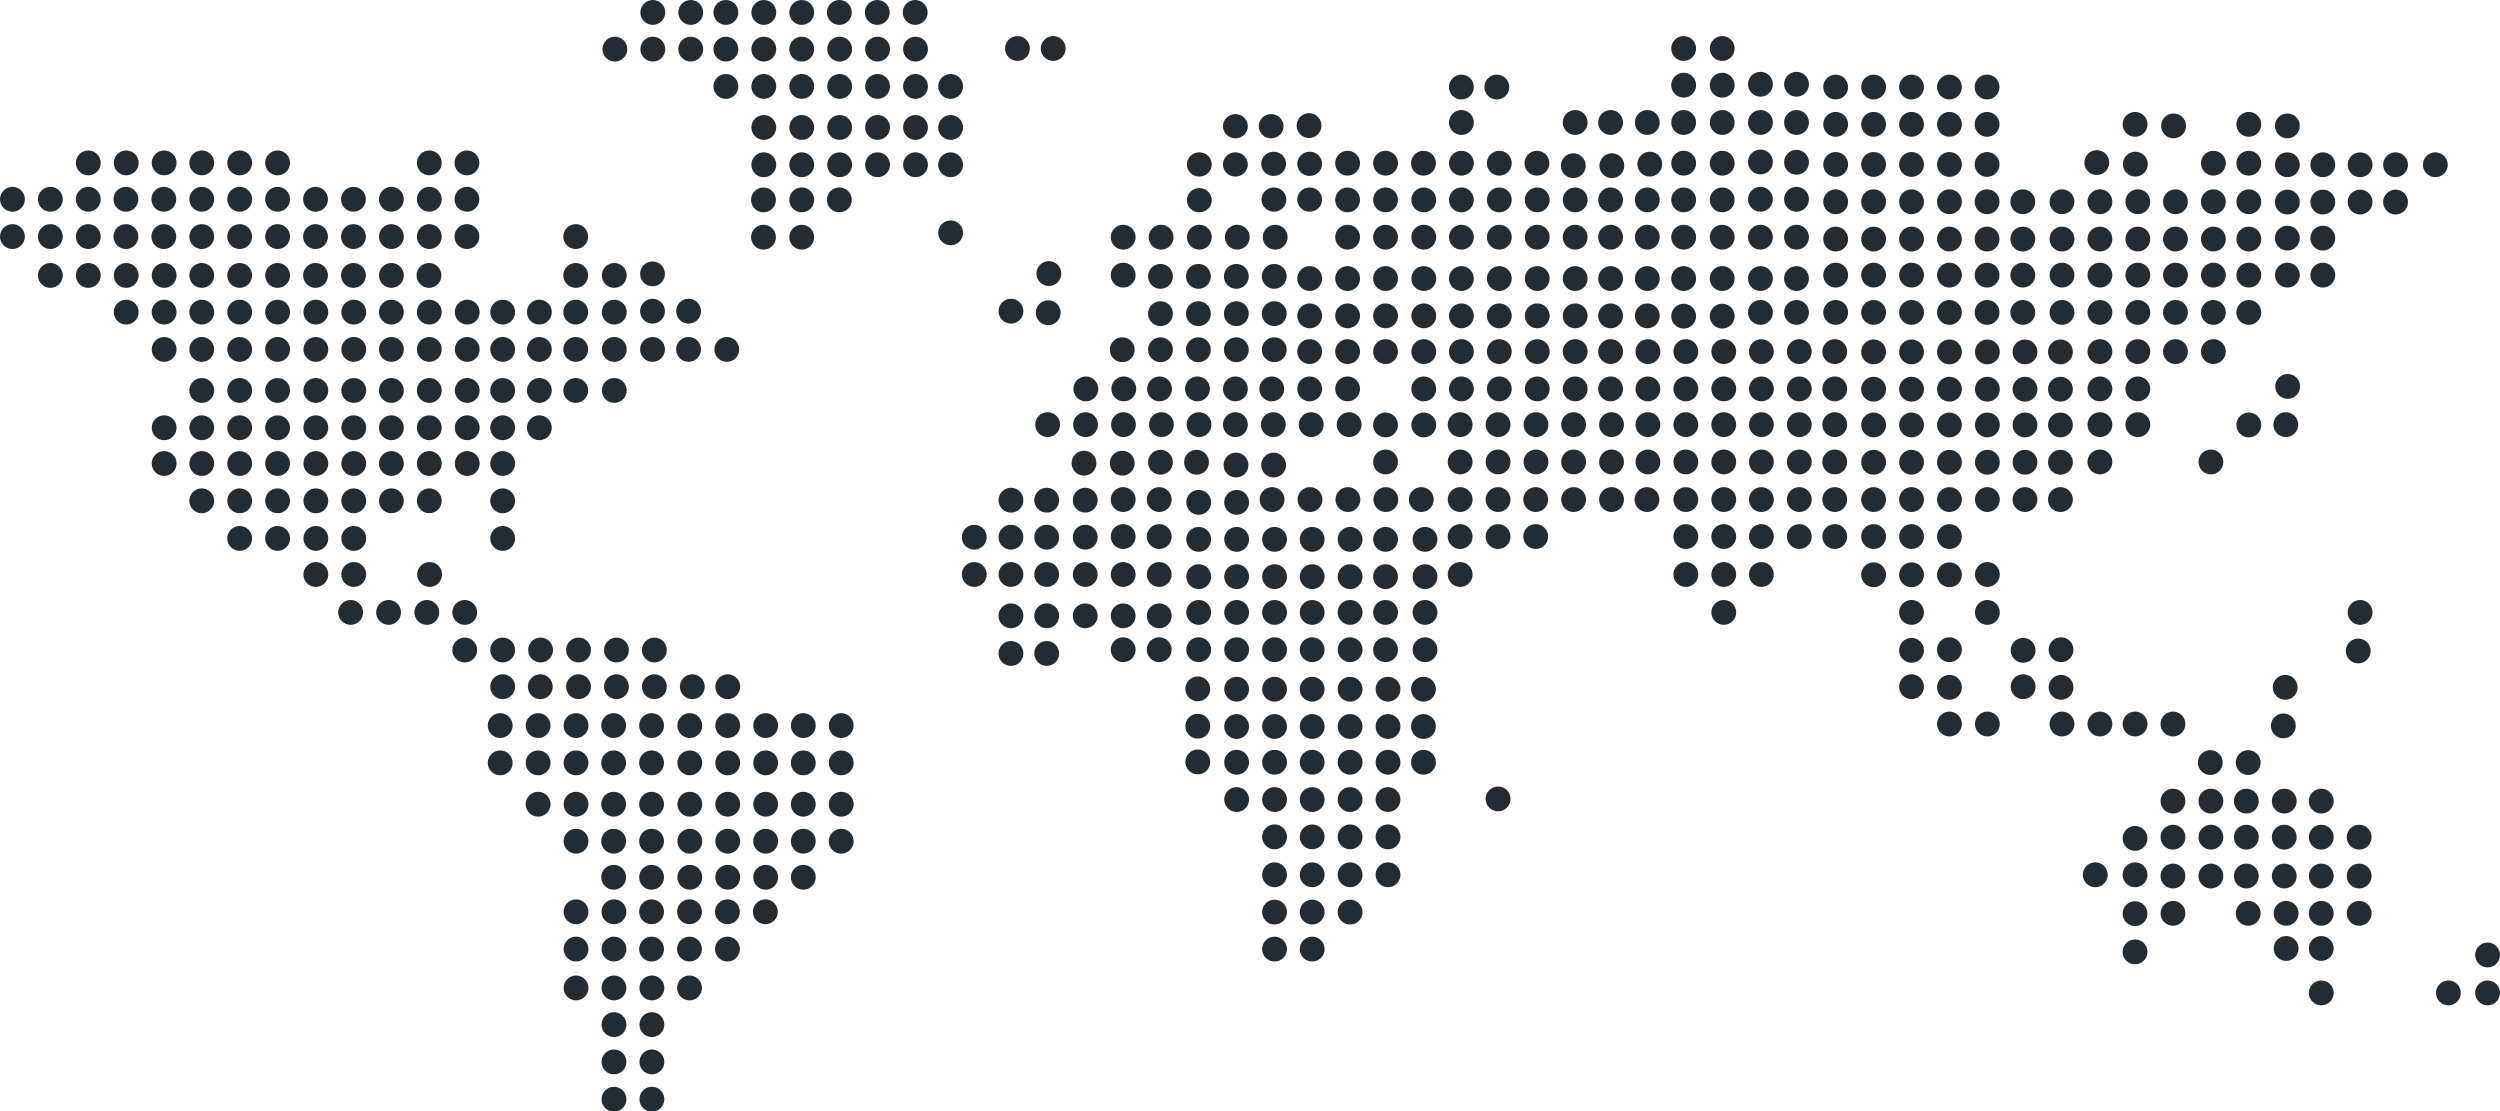 <!-- Generator: Adobe Illustrator 18.1.1, SVG Export Plug-In  -->
<svg version="1.1"
	 xmlns="http://www.w3.org/2000/svg" xmlns:xlink="http://www.w3.org/1999/xlink" xmlns:a="http://ns.adobe.com/AdobeSVGViewerExtensions/3.0/"
	 x="0px" y="0px" width="804.2px" height="357.5px" viewBox="0 0 804.2 357.5" enable-background="new 0 0 804.2 357.5"
	 xml:space="preserve">
<defs>
</defs>
<g>
	<circle fill="#242C33" cx="4" cy="64.1" r="4"/>
	<circle fill="#242C33" cx="16.2" cy="64.1" r="4"/>
	<circle fill="#242C33" cx="28.4" cy="64.1" r="4"/>
	<circle fill="#242C33" cx="40.5" cy="64.1" r="4"/>
	<circle fill="#242C33" cx="4" cy="76.1" r="4"/>
	<circle fill="#242C33" cx="16.2" cy="76.1" r="4"/>
	<circle fill="#242C33" cx="28.4" cy="76.1" r="4"/>
	<circle fill="#242C33" cx="40.5" cy="76.1" r="4"/>
	<circle fill="#242C33" cx="52.7" cy="64.1" r="4"/>
	<circle fill="#242C33" cx="64.9" cy="64.1" r="4"/>
	<circle fill="#242C33" cx="28.4" cy="52.4" r="4"/>
	<circle fill="#242C33" cx="40.6" cy="52.4" r="4"/>
	<circle fill="#242C33" cx="52.8" cy="52.4" r="4"/>
	<circle fill="#242C33" cx="64.9" cy="52.4" r="4"/>
	<circle fill="#242C33" cx="77.1" cy="52.4" r="4"/>
	<circle fill="#242C33" cx="89.3" cy="52.4" r="4"/>
	<circle fill="#242C33" cx="77.1" cy="64.1" r="4"/>
	<circle fill="#242C33" cx="89.3" cy="64.1" r="4"/>
	<circle fill="#242C33" cx="52.7" cy="76.1" r="4"/>
	<circle fill="#242C33" cx="64.9" cy="76.1" r="4"/>
	<circle fill="#242C33" cx="77.1" cy="76.1" r="4"/>
	<circle fill="#242C33" cx="16.2" cy="88.6" r="4"/>
	<circle fill="#242C33" cx="28.4" cy="88.6" r="4"/>
	<circle fill="#242C33" cx="40.6" cy="88.6" r="4"/>
	<circle fill="#242C33" cx="52.8" cy="88.6" r="4"/>
	<circle fill="#242C33" cx="64.9" cy="88.6" r="4"/>
	<circle fill="#242C33" cx="77.1" cy="88.6" r="4"/>
	<circle fill="#242C33" cx="89.3" cy="88.6" r="4"/>
	<circle fill="#242C33" cx="101.5" cy="88.6" r="4"/>
	<circle fill="#242C33" cx="113.7" cy="88.6" r="4"/>
	<circle fill="#242C33" cx="125.9" cy="88.6" r="4"/>
	<circle fill="#242C33" cx="138" cy="88.6" r="4"/>
	<circle fill="#242C33" cx="89.3" cy="76.1" r="4"/>
	<circle fill="#242C33" cx="101.5" cy="64.1" r="4"/>
	<circle fill="#242C33" cx="113.7" cy="64.1" r="4"/>
	<circle fill="#242C33" cx="125.9" cy="64.1" r="4"/>
	<circle fill="#242C33" cx="138.1" cy="64.1" r="4"/>
	<circle fill="#242C33" cx="101.5" cy="76.1" r="4"/>
	<circle fill="#242C33" cx="113.7" cy="76.1" r="4"/>
	<circle fill="#242C33" cx="125.9" cy="76.1" r="4"/>
	<circle fill="#242C33" cx="138.1" cy="76.1" r="4"/>
	<circle fill="#242C33" cx="150.2" cy="64.1" r="4"/>
	<circle fill="#242C33" cx="138.1" cy="52.4" r="4"/>
	<circle fill="#242C33" cx="150.2" cy="52.4" r="4"/>
	<circle fill="#242C33" cx="150.2" cy="76.1" r="4"/>
	<circle fill="#242C33" cx="52.8" cy="100.4" r="4"/>
	<circle fill="#242C33" cx="40.6" cy="100.4" r="4"/>
	<circle fill="#242C33" cx="64.9" cy="100.4" r="4"/>
	<circle fill="#242C33" cx="77.1" cy="100.4" r="4"/>
	<circle fill="#242C33" cx="89.3" cy="100.4" r="4"/>
	<circle fill="#242C33" cx="52.8" cy="112.4" r="4"/>
	<circle fill="#242C33" cx="64.9" cy="112.4" r="4"/>
	<circle fill="#242C33" cx="77.1" cy="112.4" r="4"/>
	<circle fill="#242C33" cx="89.3" cy="112.4" r="4"/>
	<circle fill="#242C33" cx="101.6" cy="100.4" r="4"/>
	<circle fill="#242C33" cx="113.8" cy="100.4" r="4"/>
	<circle fill="#242C33" cx="125.9" cy="100.4" r="4"/>
	<circle fill="#242C33" cx="138.1" cy="100.4" r="4"/>
	<circle fill="#242C33" cx="101.6" cy="112.4" r="4"/>
	<circle fill="#242C33" cx="113.8" cy="112.4" r="4"/>
	<circle fill="#242C33" cx="125.9" cy="112.4" r="4"/>
	<circle fill="#242C33" cx="138.1" cy="112.4" r="4"/>
	<circle fill="#242C33" cx="150.3" cy="100.4" r="4"/>
	<circle fill="#242C33" cx="150.3" cy="112.4" r="4"/>
	<circle fill="#242C33" cx="64.9" cy="125.6" r="4"/>
	<circle fill="#242C33" cx="77.1" cy="125.6" r="4"/>
	<circle fill="#242C33" cx="89.3" cy="125.6" r="4"/>
	<circle fill="#242C33" cx="185.3" cy="293.3" r="4"/>
	<circle fill="#242C33" cx="197.5" cy="293.3" r="4"/>
	<circle fill="#242C33" cx="185.3" cy="305.3" r="4"/>
	<circle fill="#242C33" cx="197.5" cy="305.3" r="4"/>
	<circle fill="#242C33" cx="209.6" cy="293.3" r="4"/>
	<circle fill="#242C33" cx="221.8" cy="293.3" r="4"/>
	<circle fill="#242C33" cx="234" cy="293.3" r="4"/>
	<circle fill="#242C33" cx="246.2" cy="293.3" r="4"/>
	<circle fill="#242C33" cx="209.6" cy="305.3" r="4"/>
	<circle fill="#242C33" cx="221.8" cy="305.3" r="4"/>
	<circle fill="#242C33" cx="234" cy="305.3" r="4"/>
	<circle fill="#242C33" cx="185.3" cy="317.8" r="4"/>
	<circle fill="#242C33" cx="197.5" cy="317.8" r="4"/>
	<circle fill="#242C33" cx="209.7" cy="317.8" r="4"/>
	<circle fill="#242C33" cx="221.8" cy="317.8" r="4"/>
	<circle fill="#242C33" cx="209.7" cy="329.6" r="4"/>
	<circle fill="#242C33" cx="197.5" cy="329.6" r="4"/>
	<circle fill="#242C33" cx="197.5" cy="341.6" r="4"/>
	<circle fill="#242C33" cx="209.7" cy="341.6" r="4"/>
	<circle fill="#242C33" cx="197.5" cy="353.6" r="4"/>
	<circle fill="#242C33" cx="209.7" cy="353.6" r="4"/>
	<circle fill="#242C33" cx="64.9" cy="137.6" r="4"/>
	<circle fill="#242C33" cx="77.1" cy="137.6" r="4"/>
	<circle fill="#242C33" cx="89.3" cy="137.6" r="4"/>
	<circle fill="#242C33" cx="101.6" cy="125.6" r="4"/>
	<circle fill="#242C33" cx="113.8" cy="125.6" r="4"/>
	<circle fill="#242C33" cx="125.9" cy="125.6" r="4"/>
	<circle fill="#242C33" cx="138.1" cy="125.6" r="4"/>
	<circle fill="#242C33" cx="101.6" cy="137.6" r="4"/>
	<circle fill="#242C33" cx="113.8" cy="137.6" r="4"/>
	<circle fill="#242C33" cx="125.9" cy="137.6" r="4"/>
	<circle fill="#242C33" cx="138.1" cy="137.6" r="4"/>
	<circle fill="#242C33" cx="233.5" cy="4" r="4"/>
	<circle fill="#242C33" cx="245.7" cy="4" r="4"/>
	<circle fill="#242C33" cx="257.9" cy="4" r="4"/>
	<circle fill="#242C33" cx="270" cy="4" r="4"/>
	<circle fill="#242C33" cx="282.2" cy="4" r="4"/>
	<circle fill="#242C33" cx="294.4" cy="4" r="4"/>
	<circle fill="#242C33" cx="210" cy="4" r="4"/>
	<circle fill="#242C33" cx="222.2" cy="4" r="4"/>
	<circle fill="#242C33" cx="197.8" cy="15.8" r="4"/>
	<circle fill="#242C33" cx="210" cy="15.8" r="4"/>
	<circle fill="#242C33" cx="222.2" cy="15.8" r="4"/>
	<circle fill="#242C33" cx="233.5" cy="15.8" r="4"/>
	<circle fill="#242C33" cx="245.7" cy="15.8" r="4"/>
	<circle fill="#242C33" cx="233.5" cy="27.8" r="4"/>
	<circle fill="#242C33" cx="245.7" cy="27.8" r="4"/>
	<circle fill="#242C33" cx="257.9" cy="15.8" r="4"/>
	<circle fill="#242C33" cx="270.1" cy="15.8" r="4"/>
	<circle fill="#242C33" cx="282.3" cy="15.8" r="4"/>
	<circle fill="#242C33" cx="294.5" cy="15.8" r="4"/>
	<circle fill="#242C33" cx="257.9" cy="27.8" r="4"/>
	<circle fill="#242C33" cx="270.1" cy="27.8" r="4"/>
	<circle fill="#242C33" cx="282.3" cy="27.8" r="4"/>
	<circle fill="#242C33" cx="294.5" cy="27.8" r="4"/>
	<circle fill="#242C33" cx="245.7" cy="41" r="4"/>
	<circle fill="#242C33" cx="245.6" cy="64.3" r="4"/>
	<circle fill="#242C33" cx="245.6" cy="76.3" r="4"/>
	<circle fill="#242C33" cx="257.9" cy="64.3" r="4"/>
	<circle fill="#242C33" cx="270" cy="64.3" r="4"/>
	<circle fill="#242C33" cx="257.9" cy="76.3" r="4"/>
	<circle fill="#242C33" cx="245.7" cy="53" r="4"/>
	<circle fill="#242C33" cx="257.9" cy="41" r="4"/>
	<circle fill="#242C33" cx="270.1" cy="41" r="4"/>
	<circle fill="#242C33" cx="282.3" cy="41" r="4"/>
	<circle fill="#242C33" cx="294.5" cy="41" r="4"/>
	<circle fill="#242C33" cx="257.9" cy="53" r="4"/>
	<circle fill="#242C33" cx="270.1" cy="53" r="4"/>
	<circle fill="#242C33" cx="282.3" cy="53" r="4"/>
	<circle fill="#242C33" cx="294.5" cy="53" r="4"/>
	<circle fill="#242C33" cx="305.8" cy="27.8" r="4"/>
	<circle fill="#242C33" cx="305.8" cy="41" r="4"/>
	<circle fill="#242C33" cx="305.8" cy="53" r="4"/>
	<circle fill="#242C33" cx="305.8" cy="74.9" r="4"/>
	<circle fill="#242C33" cx="150.3" cy="125.6" r="4"/>
	<circle fill="#242C33" cx="150.3" cy="137.6" r="4"/>
	<circle fill="#242C33" cx="64.9" cy="149.1" r="4"/>
	<circle fill="#242C33" cx="52.8" cy="137.6" r="4"/>
	<circle fill="#242C33" cx="52.8" cy="149.1" r="4"/>
	<circle fill="#242C33" cx="77.1" cy="149.1" r="4"/>
	<circle fill="#242C33" cx="89.3" cy="149.1" r="4"/>
	<circle fill="#242C33" cx="64.9" cy="161.1" r="4"/>
	<circle fill="#242C33" cx="77.1" cy="161.1" r="4"/>
	<circle fill="#242C33" cx="89.3" cy="161.1" r="4"/>
	<circle fill="#242C33" cx="101.6" cy="149.1" r="4"/>
	<circle fill="#242C33" cx="113.8" cy="149.1" r="4"/>
	<circle fill="#242C33" cx="125.9" cy="149.1" r="4"/>
	<circle fill="#242C33" cx="138.1" cy="149.1" r="4"/>
	<circle fill="#242C33" cx="101.6" cy="161.1" r="4"/>
	<circle fill="#242C33" cx="113.8" cy="161.1" r="4"/>
	<circle fill="#242C33" cx="77.1" cy="173.2" r="4"/>
	<circle fill="#242C33" cx="89.3" cy="173.2" r="4"/>
	<circle fill="#242C33" cx="101.6" cy="173.2" r="4"/>
	<circle fill="#242C33" cx="113.8" cy="173.2" r="4"/>
	<circle fill="#242C33" cx="112.8" cy="197" r="4"/>
	<circle fill="#242C33" cx="125" cy="197" r="4"/>
	<circle fill="#242C33" cx="137.3" cy="197" r="4"/>
	<circle fill="#242C33" cx="149.5" cy="197" r="4"/>
	<circle fill="#242C33" cx="101.6" cy="184.8" r="4"/>
	<circle fill="#242C33" cx="113.8" cy="184.8" r="4"/>
	<circle fill="#242C33" cx="138.2" cy="184.8" r="4"/>
	<circle fill="#242C33" cx="125.9" cy="161.1" r="4"/>
	<circle fill="#242C33" cx="138.1" cy="161.1" r="4"/>
	<circle fill="#242C33" cx="149.5" cy="209.1" r="4"/>
	<circle fill="#242C33" cx="161.7" cy="209.1" r="4"/>
	<circle fill="#242C33" cx="173.9" cy="209.1" r="4"/>
	<circle fill="#242C33" cx="186.1" cy="209.1" r="4"/>
	<circle fill="#242C33" cx="198.3" cy="209.1" r="4"/>
	<circle fill="#242C33" cx="210.5" cy="209.1" r="4"/>
	<circle fill="#242C33" cx="161.7" cy="220.9" r="4"/>
	<circle fill="#242C33" cx="173.8" cy="220.9" r="4"/>
	<circle fill="#242C33" cx="186.1" cy="220.9" r="4"/>
	<circle fill="#242C33" cx="198.3" cy="220.9" r="4"/>
	<circle fill="#242C33" cx="210.5" cy="220.9" r="4"/>
	<circle fill="#242C33" cx="222.7" cy="220.9" r="4"/>
	<circle fill="#242C33" cx="150.3" cy="149.1" r="4"/>
	<circle fill="#242C33" cx="161.7" cy="100.4" r="4"/>
	<circle fill="#242C33" cx="161.7" cy="112.4" r="4"/>
	<circle fill="#242C33" cx="161.7" cy="125.6" r="4"/>
	<circle fill="#242C33" cx="161.7" cy="137.6" r="4"/>
	<circle fill="#242C33" cx="173.5" cy="100.4" r="4"/>
	<circle fill="#242C33" cx="173.5" cy="112.4" r="4"/>
	<circle fill="#242C33" cx="173.5" cy="125.6" r="4"/>
	<circle fill="#242C33" cx="185.2" cy="100.4" r="4"/>
	<circle fill="#242C33" cx="185.2" cy="112.4" r="4"/>
	<circle fill="#242C33" cx="185.2" cy="125.6" r="4"/>
	<circle fill="#242C33" cx="197.6" cy="100.4" r="4"/>
	<circle fill="#242C33" cx="185.2" cy="88.6" r="4"/>
	<circle fill="#242C33" cx="197.6" cy="88.6" r="4"/>
	<circle fill="#242C33" cx="197.6" cy="112.4" r="4"/>
	<circle fill="#242C33" cx="197.6" cy="125.6" r="4"/>
	<circle fill="#242C33" cx="209.9" cy="88.1" r="4"/>
	<circle fill="#242C33" cx="185.2" cy="76.1" r="4"/>
	<circle fill="#242C33" cx="209.9" cy="100.1" r="4"/>
	<circle fill="#242C33" cx="209.9" cy="112.4" r="4"/>
	<circle fill="#242C33" cx="221.5" cy="100.1" r="4"/>
	<circle fill="#242C33" cx="221.5" cy="112.4" r="4"/>
	<circle fill="#242C33" cx="233.8" cy="112.4" r="4"/>
	<circle fill="#242C33" cx="173.5" cy="137.6" r="4"/>
	<circle fill="#242C33" cx="161.7" cy="149.1" r="4"/>
	<circle fill="#242C33" cx="173.1" cy="233.4" r="4"/>
	<circle fill="#242C33" cx="160.9" cy="233.4" r="4"/>
	<circle fill="#242C33" cx="185.3" cy="233.4" r="4"/>
	<circle fill="#242C33" cx="197.4" cy="233.4" r="4"/>
	<circle fill="#242C33" cx="209.6" cy="233.4" r="4"/>
	<circle fill="#242C33" cx="173.1" cy="245.4" r="4"/>
	<circle fill="#242C33" cx="185.3" cy="245.4" r="4"/>
	<circle fill="#242C33" cx="197.4" cy="245.4" r="4"/>
	<circle fill="#242C33" cx="209.6" cy="245.4" r="4"/>
	<circle fill="#242C33" cx="221.9" cy="233.4" r="4"/>
	<circle fill="#242C33" cx="234.1" cy="233.4" r="4"/>
	<circle fill="#242C33" cx="246.3" cy="233.4" r="4"/>
	<circle fill="#242C33" cx="258.4" cy="233.4" r="4"/>
	<circle fill="#242C33" cx="221.9" cy="245.4" r="4"/>
	<circle fill="#242C33" cx="234.1" cy="245.4" r="4"/>
	<circle fill="#242C33" cx="246.3" cy="245.4" r="4"/>
	<circle fill="#242C33" cx="258.4" cy="245.4" r="4"/>
	<circle fill="#242C33" cx="270.6" cy="233.4" r="4"/>
	<circle fill="#242C33" cx="270.6" cy="245.4" r="4"/>
	<circle fill="#242C33" cx="185.3" cy="258.7" r="4"/>
	<circle fill="#242C33" cx="197.4" cy="258.7" r="4"/>
	<circle fill="#242C33" cx="209.6" cy="258.7" r="4"/>
	<circle fill="#242C33" cx="185.3" cy="270.6" r="4"/>
	<circle fill="#242C33" cx="197.4" cy="270.6" r="4"/>
	<circle fill="#242C33" cx="209.6" cy="270.6" r="4"/>
	<circle fill="#242C33" cx="221.9" cy="258.7" r="4"/>
	<circle fill="#242C33" cx="234.1" cy="258.7" r="4"/>
	<circle fill="#242C33" cx="246.3" cy="258.7" r="4"/>
	<circle fill="#242C33" cx="258.4" cy="258.7" r="4"/>
	<circle fill="#242C33" cx="221.9" cy="270.6" r="4"/>
	<circle fill="#242C33" cx="234.1" cy="270.6" r="4"/>
	<circle fill="#242C33" cx="246.3" cy="270.6" r="4"/>
	<circle fill="#242C33" cx="258.4" cy="270.6" r="4"/>
	<circle fill="#242C33" cx="270.6" cy="258.7" r="4"/>
	<circle fill="#242C33" cx="270.6" cy="270.6" r="4"/>
	<circle fill="#242C33" cx="160.9" cy="245.4" r="4"/>
	<circle fill="#242C33" cx="234.1" cy="220.9" r="4"/>
	<circle fill="#242C33" cx="173.1" cy="258.7" r="4"/>
	<circle fill="#242C33" cx="197.4" cy="282.2" r="4"/>
	<circle fill="#242C33" cx="209.6" cy="282.2" r="4"/>
	<circle fill="#242C33" cx="221.9" cy="282.2" r="4"/>
	<circle fill="#242C33" cx="234.1" cy="282.2" r="4"/>
	<circle fill="#242C33" cx="246.3" cy="282.2" r="4"/>
	<circle fill="#242C33" cx="258.4" cy="282.2" r="4"/>
	<circle fill="#242C33" cx="161.7" cy="161.1" r="4"/>
	<ellipse fill="#242C33" cx="421.3" cy="52.7" rx="4" ry="3.9"/>
	<circle fill="#242C33" cx="433.5" cy="52.5" r="4"/>
	<circle fill="#242C33" cx="445.7" cy="52.5" r="4"/>
	<circle fill="#242C33" cx="457.9" cy="52.5" r="4"/>
	<circle fill="#242C33" cx="470.1" cy="52.5" r="4"/>
	<circle fill="#242C33" cx="482.3" cy="52.5" r="4"/>
	<circle fill="#242C33" cx="494.4" cy="52.5" r="4"/>
	<ellipse fill="#242C33" cx="421.3" cy="64.2" rx="4" ry="3.9"/>
	<ellipse fill="#242C33" cx="409.7" cy="52.7" rx="4" ry="3.9"/>
	<ellipse fill="#242C33" cx="408.9" cy="40.6" rx="4" ry="3.9"/>
	<circle fill="#242C33" cx="421.1" cy="40.4" r="4"/>
	<ellipse fill="#242C33" cx="397.4" cy="40.6" rx="4" ry="3.9"/>
	<ellipse fill="#242C33" cx="409.8" cy="64.2" rx="4" ry="3.9"/>
	<ellipse fill="#242C33" cx="397.4" cy="52.9" rx="4" ry="3.9"/>
	<ellipse fill="#242C33" cx="385.8" cy="52.9" rx="4" ry="3.9"/>
	<ellipse fill="#242C33" cx="385.8" cy="64.4" rx="4" ry="3.9"/>
	<circle fill="#242C33" cx="433.5" cy="64.3" r="4"/>
	<circle fill="#242C33" cx="445.7" cy="64.3" r="4"/>
	<circle fill="#242C33" cx="433.5" cy="76.3" r="4"/>
	<circle fill="#242C33" cx="445.7" cy="76.3" r="4"/>
	<circle fill="#242C33" cx="458" cy="64.3" r="4"/>
	<circle fill="#242C33" cx="470.1" cy="64.3" r="4"/>
	<circle fill="#242C33" cx="482.3" cy="64.3" r="4"/>
	<circle fill="#242C33" cx="494.5" cy="64.3" r="4"/>
	<circle fill="#242C33" cx="458" cy="76.3" r="4"/>
	<circle fill="#242C33" cx="470.1" cy="76.3" r="4"/>
	<circle fill="#242C33" cx="482.3" cy="76.3" r="4"/>
	<circle fill="#242C33" cx="361.3" cy="76.3" r="4"/>
	<circle fill="#242C33" cx="361.3" cy="88.5" r="4"/>
	<circle fill="#242C33" cx="373.5" cy="76.3" r="4"/>
	<circle fill="#242C33" cx="385.8" cy="76.3" r="4"/>
	<circle fill="#242C33" cx="398" cy="76.3" r="4"/>
	<circle fill="#242C33" cx="410.2" cy="76.3" r="4"/>
	<circle fill="#242C33" cx="494.5" cy="76.3" r="4"/>
	<circle fill="#242C33" cx="506.7" cy="64.3" r="4"/>
	<circle fill="#242C33" cx="506.7" cy="76.3" r="4"/>
	<circle fill="#242C33" cx="421.3" cy="89.6" r="4"/>
	<circle fill="#242C33" cx="433.5" cy="89.6" r="4"/>
	<circle fill="#242C33" cx="445.7" cy="89.6" r="4"/>
	<circle fill="#242C33" cx="421.3" cy="101.6" r="4"/>
	<circle fill="#242C33" cx="433.5" cy="101.6" r="4"/>
	<circle fill="#242C33" cx="445.7" cy="101.6" r="4"/>
	<circle fill="#242C33" cx="458" cy="89.6" r="4"/>
	<circle fill="#242C33" cx="470.1" cy="89.6" r="4"/>
	<circle fill="#242C33" cx="482.3" cy="89.6" r="4"/>
	<circle fill="#242C33" cx="494.5" cy="89.6" r="4"/>
	<circle fill="#242C33" cx="458" cy="101.6" r="4"/>
	<circle fill="#242C33" cx="470.1" cy="101.6" r="4"/>
	<circle fill="#242C33" cx="482.3" cy="101.6" r="4"/>
	<circle fill="#242C33" cx="494.5" cy="101.6" r="4"/>
	<circle fill="#242C33" cx="506.7" cy="89.6" r="4"/>
	<circle fill="#242C33" cx="506.7" cy="101.6" r="4"/>
	<circle fill="#242C33" cx="421.3" cy="113.1" r="4"/>
	<circle fill="#242C33" cx="433.5" cy="113.1" r="4"/>
	<circle fill="#242C33" cx="445.7" cy="113.1" r="4"/>
	<circle fill="#242C33" cx="421.3" cy="125.1" r="4"/>
	<circle fill="#242C33" cx="433.5" cy="125.1" r="4"/>
	<circle fill="#242C33" cx="445.7" cy="136.7" r="4"/>
	<circle fill="#242C33" cx="445.7" cy="148.6" r="4"/>
	<circle fill="#242C33" cx="458" cy="113.1" r="4"/>
	<circle fill="#242C33" cx="373.3" cy="88.9" r="4"/>
	<circle fill="#242C33" cx="325.2" cy="100.1" r="4"/>
	<circle fill="#242C33" cx="337.4" cy="88" r="4"/>
	<circle fill="#242C33" cx="337.2" cy="100.6" r="4"/>
	<circle fill="#242C33" cx="385.5" cy="88.9" r="4"/>
	<circle fill="#242C33" cx="397.7" cy="88.9" r="4"/>
	<circle fill="#242C33" cx="373.3" cy="100.9" r="4"/>
	<circle fill="#242C33" cx="385.5" cy="100.9" r="4"/>
	<circle fill="#242C33" cx="397.7" cy="100.9" r="4"/>
	<circle fill="#242C33" cx="409.9" cy="88.9" r="4"/>
	<circle fill="#242C33" cx="409.9" cy="100.9" r="4"/>
	<circle fill="#242C33" cx="373.3" cy="112.5" r="4"/>
	<circle fill="#242C33" cx="361" cy="112.5" r="4"/>
	<circle fill="#242C33" cx="385.5" cy="112.5" r="4"/>
	<circle fill="#242C33" cx="397.7" cy="112.5" r="4"/>
	<circle fill="#242C33" cx="409.9" cy="112.5" r="4"/>
	<circle fill="#242C33" cx="470.1" cy="113.1" r="4"/>
	<circle fill="#242C33" cx="482.3" cy="113.1" r="4"/>
	<circle fill="#242C33" cx="494.5" cy="113.1" r="4"/>
	<circle fill="#242C33" cx="458" cy="125.1" r="4"/>
	<circle fill="#242C33" cx="458" cy="136.7" r="4"/>
	<circle fill="#242C33" cx="470.1" cy="125.1" r="4"/>
	<circle fill="#242C33" cx="482.3" cy="125.1" r="4"/>
	<circle fill="#242C33" cx="494.5" cy="125.1" r="4"/>
	<circle fill="#242C33" cx="506.7" cy="113.1" r="4"/>
	<circle fill="#242C33" cx="506.7" cy="125.1" r="4"/>
	<circle fill="#242C33" cx="518.1" cy="64.3" r="4"/>
	<circle fill="#242C33" cx="518.1" cy="76.3" r="4"/>
	<circle fill="#242C33" cx="518.1" cy="89.6" r="4"/>
	<circle fill="#242C33" cx="518.1" cy="101.6" r="4"/>
	<circle fill="#242C33" cx="529.9" cy="64.3" r="4"/>
	<circle fill="#242C33" cx="529.9" cy="76.3" r="4"/>
	<circle fill="#242C33" cx="529.9" cy="89.6" r="4"/>
	<circle fill="#242C33" cx="541.6" cy="64.3" r="4"/>
	<circle fill="#242C33" cx="541.6" cy="76.3" r="4"/>
	<circle fill="#242C33" cx="541.6" cy="89.6" r="4"/>
	<circle fill="#242C33" cx="554" cy="64.3" r="4"/>
	<circle fill="#242C33" cx="541.6" cy="52.5" r="4"/>
	<circle fill="#242C33" cx="554" cy="52.5" r="4"/>
	<circle fill="#242C33" cx="554" cy="76.3" r="4"/>
	<circle fill="#242C33" cx="554" cy="89.6" r="4"/>
	<circle fill="#242C33" cx="566.3" cy="52.1" r="4"/>
	<circle fill="#242C33" cx="506.1" cy="53.3" r="4"/>
	<circle fill="#242C33" cx="518.5" cy="53.3" r="4"/>
	<circle fill="#242C33" cx="530.7" cy="52.8" r="4"/>
	<circle fill="#242C33" cx="566.3" cy="64.1" r="4"/>
	<circle fill="#242C33" cx="566.3" cy="76.3" r="4"/>
	<circle fill="#242C33" cx="577.9" cy="64.1" r="4"/>
	<circle fill="#242C33" cx="577.9" cy="76.3" r="4"/>
	<circle fill="#242C33" cx="541.6" cy="101.7" r="4"/>
	<circle fill="#242C33" cx="554" cy="101.7" r="4"/>
	<circle fill="#242C33" cx="566.3" cy="100.5" r="4"/>
	<circle fill="#242C33" cx="577.9" cy="100.5" r="4"/>
	<circle fill="#242C33" cx="566.3" cy="89.6" r="4"/>
	<circle fill="#242C33" cx="577.9" cy="89.6" r="4"/>
	<circle fill="#242C33" cx="529.9" cy="101.6" r="4"/>
	<circle fill="#242C33" cx="518.1" cy="113.1" r="4"/>
	<circle fill="#242C33" cx="518.1" cy="125.1" r="4"/>
	<circle fill="#242C33" cx="530.1" cy="113.1" r="4"/>
	<circle fill="#242C33" cx="542.3" cy="113.1" r="4"/>
	<circle fill="#242C33" cx="554.5" cy="113.1" r="4"/>
	<circle fill="#242C33" cx="566.6" cy="113.1" r="4"/>
	<circle fill="#242C33" cx="530.1" cy="125.1" r="4"/>
	<circle fill="#242C33" cx="542.3" cy="125.1" r="4"/>
	<circle fill="#242C33" cx="554.5" cy="125.1" r="4"/>
	<circle fill="#242C33" cx="566.6" cy="125.1" r="4"/>
	<circle fill="#242C33" cx="578.8" cy="113.1" r="4"/>
	<circle fill="#242C33" cx="578.8" cy="125.1" r="4"/>
	<circle fill="#242C33" cx="530.1" cy="136.6" r="4"/>
	<circle fill="#242C33" cx="542.3" cy="136.6" r="4"/>
	<circle fill="#242C33" cx="554.5" cy="136.6" r="4"/>
	<circle fill="#242C33" cx="566.6" cy="136.6" r="4"/>
	<circle fill="#242C33" cx="530.1" cy="148.6" r="4"/>
	<circle fill="#242C33" cx="542.3" cy="148.6" r="4"/>
	<circle fill="#242C33" cx="554.5" cy="148.6" r="4"/>
	<circle fill="#242C33" cx="566.6" cy="148.6" r="4"/>
	<circle fill="#242C33" cx="578.8" cy="136.6" r="4"/>
	<circle fill="#242C33" cx="578.8" cy="148.6" r="4"/>
	<circle fill="#242C33" cx="469.7" cy="136.6" r="4"/>
	<circle fill="#242C33" cx="481.9" cy="136.6" r="4"/>
	<circle fill="#242C33" cx="494.1" cy="136.6" r="4"/>
	<circle fill="#242C33" cx="506.2" cy="136.6" r="4"/>
	<circle fill="#242C33" cx="469.7" cy="148.6" r="4"/>
	<circle fill="#242C33" cx="481.9" cy="148.6" r="4"/>
	<circle fill="#242C33" cx="494.1" cy="148.6" r="4"/>
	<circle fill="#242C33" cx="506.2" cy="148.6" r="4"/>
	<circle fill="#242C33" cx="518.4" cy="136.6" r="4"/>
	<circle fill="#242C33" cx="397.4" cy="136.6" r="4"/>
	<circle fill="#242C33" cx="409.6" cy="136.6" r="4"/>
	<circle fill="#242C33" cx="421.8" cy="136.6" r="4"/>
	<circle fill="#242C33" cx="434" cy="136.6" r="4"/>
	<circle fill="#242C33" cx="337" cy="136.6" r="4"/>
	<circle fill="#242C33" cx="349.2" cy="136.6" r="4"/>
	<circle fill="#242C33" cx="361.4" cy="136.6" r="4"/>
	<circle fill="#242C33" cx="373.6" cy="136.6" r="4"/>
	<circle fill="#242C33" cx="385.7" cy="136.6" r="4"/>
	<circle fill="#242C33" cx="409.1" cy="125.1" r="4"/>
	<circle fill="#242C33" cx="349.3" cy="125.1" r="4"/>
	<circle fill="#242C33" cx="361.5" cy="125.1" r="4"/>
	<circle fill="#242C33" cx="373" cy="125.1" r="4"/>
	<circle fill="#242C33" cx="385.2" cy="125.1" r="4"/>
	<circle fill="#242C33" cx="397.4" cy="125.1" r="4"/>
	<circle fill="#242C33" cx="518.4" cy="148.6" r="4"/>
	<circle fill="#242C33" cx="590.2" cy="113.1" r="4"/>
	<circle fill="#242C33" cx="590.2" cy="125.1" r="4"/>
	<circle fill="#242C33" cx="590.2" cy="136.6" r="4"/>
	<circle fill="#242C33" cx="590.2" cy="148.6" r="4"/>
	<circle fill="#242C33" cx="590.5" cy="64.9" r="4"/>
	<circle fill="#242C33" cx="602.7" cy="64.9" r="4"/>
	<circle fill="#242C33" cx="614.9" cy="64.9" r="4"/>
	<circle fill="#242C33" cx="627.1" cy="64.9" r="4"/>
	<circle fill="#242C33" cx="590.5" cy="76.9" r="4"/>
	<circle fill="#242C33" cx="602.7" cy="76.9" r="4"/>
	<circle fill="#242C33" cx="614.9" cy="76.9" r="4"/>
	<circle fill="#242C33" cx="627.1" cy="76.9" r="4"/>
	<circle fill="#242C33" cx="639.2" cy="64.9" r="4"/>
	<circle fill="#242C33" cx="639.2" cy="76.9" r="4"/>
	<circle fill="#242C33" cx="506.7" cy="39.4" r="4"/>
	<circle fill="#242C33" cx="470.1" cy="39.4" r="4"/>
	<circle fill="#242C33" cx="518.1" cy="39.4" r="4"/>
	<circle fill="#242C33" cx="470.1" cy="28" r="4"/>
	<circle fill="#242C33" cx="481.5" cy="28" r="4"/>
	<circle fill="#242C33" cx="327.3" cy="15.6" r="4"/>
	<circle fill="#242C33" cx="338.8" cy="15.6" r="4"/>
	<circle fill="#242C33" cx="529.9" cy="39.4" r="4"/>
	<circle fill="#242C33" cx="541.6" cy="27.4" r="4"/>
	<circle fill="#242C33" cx="541.6" cy="39.4" r="4"/>
	<circle fill="#242C33" cx="554" cy="27.4" r="4"/>
	<circle fill="#242C33" cx="541.6" cy="15.6" r="4"/>
	<circle fill="#242C33" cx="554" cy="15.6" r="4"/>
	<circle fill="#242C33" cx="554" cy="39.4" r="4"/>
	<circle fill="#242C33" cx="566.3" cy="27.1" r="4"/>
	<circle fill="#242C33" cx="566.3" cy="39.4" r="4"/>
	<circle fill="#242C33" cx="577.9" cy="27.1" r="4"/>
	<circle fill="#242C33" cx="577.9" cy="39.4" r="4"/>
	<circle fill="#242C33" cx="590.5" cy="28" r="4"/>
	<circle fill="#242C33" cx="602.7" cy="28" r="4"/>
	<circle fill="#242C33" cx="614.9" cy="28" r="4"/>
	<circle fill="#242C33" cx="627.1" cy="28" r="4"/>
	<circle fill="#242C33" cx="590.5" cy="40" r="4"/>
	<circle fill="#242C33" cx="602.7" cy="40" r="4"/>
	<circle fill="#242C33" cx="614.9" cy="40" r="4"/>
	<circle fill="#242C33" cx="627.1" cy="40" r="4"/>
	<circle fill="#242C33" cx="639.2" cy="28" r="4"/>
	<circle fill="#242C33" cx="639.2" cy="40" r="4"/>
	<circle fill="#242C33" cx="577.9" cy="52.2" r="4"/>
	<circle fill="#242C33" cx="590.5" cy="52.9" r="4"/>
	<circle fill="#242C33" cx="602.7" cy="52.9" r="4"/>
	<circle fill="#242C33" cx="614.9" cy="52.9" r="4"/>
	<circle fill="#242C33" cx="627.1" cy="52.9" r="4"/>
	<circle fill="#242C33" cx="639.2" cy="52.9" r="4"/>
	<circle fill="#242C33" cx="590.5" cy="88.5" r="4"/>
	<circle fill="#242C33" cx="602.7" cy="88.5" r="4"/>
	<circle fill="#242C33" cx="614.9" cy="88.5" r="4"/>
	<circle fill="#242C33" cx="627.1" cy="88.5" r="4"/>
	<circle fill="#242C33" cx="590.5" cy="100.5" r="4"/>
	<circle fill="#242C33" cx="602.7" cy="100.5" r="4"/>
	<circle fill="#242C33" cx="614.9" cy="100.5" r="4"/>
	<circle fill="#242C33" cx="627.1" cy="100.5" r="4"/>
	<circle fill="#242C33" cx="639.2" cy="88.5" r="4"/>
	<circle fill="#242C33" cx="639.2" cy="100.5" r="4"/>
	<circle fill="#242C33" cx="650.7" cy="64.9" r="4"/>
	<circle fill="#242C33" cx="650.7" cy="76.9" r="4"/>
	<circle fill="#242C33" cx="650.7" cy="88.5" r="4"/>
	<circle fill="#242C33" cx="650.7" cy="100.5" r="4"/>
	<circle fill="#242C33" cx="663.3" cy="64.9" r="4"/>
	<circle fill="#242C33" cx="675.5" cy="64.9" r="4"/>
	<circle fill="#242C33" cx="687.7" cy="64.9" r="4"/>
	<circle fill="#242C33" cx="699.8" cy="64.9" r="4"/>
	<circle fill="#242C33" cx="663.3" cy="76.9" r="4"/>
	<circle fill="#242C33" cx="675.5" cy="76.9" r="4"/>
	<circle fill="#242C33" cx="687.7" cy="76.9" r="4"/>
	<circle fill="#242C33" cx="699.8" cy="76.9" r="4"/>
	<circle fill="#242C33" cx="712" cy="64.9" r="4"/>
	<circle fill="#242C33" cx="712" cy="76.9" r="4"/>
	<circle fill="#242C33" cx="663.3" cy="88.5" r="4"/>
	<circle fill="#242C33" cx="675.5" cy="88.5" r="4"/>
	<circle fill="#242C33" cx="687.7" cy="88.5" r="4"/>
	<circle fill="#242C33" cx="699.8" cy="88.5" r="4"/>
	<circle fill="#242C33" cx="663.3" cy="100.5" r="4"/>
	<circle fill="#242C33" cx="675.5" cy="100.5" r="4"/>
	<circle fill="#242C33" cx="687.7" cy="100.5" r="4"/>
	<circle fill="#242C33" cx="675.5" cy="113.1" r="4"/>
	<circle fill="#242C33" cx="687.7" cy="113.1" r="4"/>
	<circle fill="#242C33" cx="699.8" cy="113.1" r="4"/>
	<circle fill="#242C33" cx="711.2" cy="148.6" r="4"/>
	<circle fill="#242C33" cx="712" cy="113.1" r="4"/>
	<circle fill="#242C33" cx="723.4" cy="136.7" r="4"/>
	<circle fill="#242C33" cx="675.5" cy="125.1" r="4"/>
	<circle fill="#242C33" cx="687.7" cy="125.1" r="4"/>
	<circle fill="#242C33" cx="675.5" cy="136.6" r="4"/>
	<circle fill="#242C33" cx="687.7" cy="136.6" r="4"/>
	<circle fill="#242C33" cx="675.5" cy="148.6" r="4"/>
	<circle fill="#242C33" cx="699.8" cy="100.5" r="4"/>
	<circle fill="#242C33" cx="712" cy="88.5" r="4"/>
	<circle fill="#242C33" cx="712" cy="100.5" r="4"/>
	<circle fill="#242C33" cx="723.4" cy="64.9" r="4"/>
	<circle fill="#242C33" cx="712" cy="52.5" r="4"/>
	<circle fill="#242C33" cx="723.4" cy="52.5" r="4"/>
	<circle fill="#242C33" cx="723.4" cy="76.9" r="4"/>
	<circle fill="#242C33" cx="723.4" cy="88.5" r="4"/>
	<circle fill="#242C33" cx="723.4" cy="100.5" r="4"/>
	<circle fill="#242C33" cx="735.8" cy="53" r="4"/>
	<circle fill="#242C33" cx="723.4" cy="40" r="4"/>
	<circle fill="#242C33" cx="735.8" cy="40.5" r="4"/>
	<circle fill="#242C33" cx="686.8" cy="40" r="4"/>
	<circle fill="#242C33" cx="699.2" cy="40.5" r="4"/>
	<circle fill="#242C33" cx="674.5" cy="52.3" r="4"/>
	<circle fill="#242C33" cx="686.9" cy="52.8" r="4"/>
	<circle fill="#242C33" cx="735.8" cy="65" r="4"/>
	<circle fill="#242C33" cx="735.8" cy="76.6" r="4"/>
	<circle fill="#242C33" cx="735.8" cy="88.5" r="4"/>
	<circle fill="#242C33" cx="747.2" cy="53" r="4"/>
	<circle fill="#242C33" cx="747.2" cy="65" r="4"/>
	<circle fill="#242C33" cx="759.2" cy="53" r="4"/>
	<circle fill="#242C33" cx="759.2" cy="65" r="4"/>
	<circle fill="#242C33" cx="770.6" cy="53" r="4"/>
	<circle fill="#242C33" cx="783.4" cy="53" r="4"/>
	<circle fill="#242C33" cx="770.6" cy="65" r="4"/>
	<circle fill="#242C33" cx="747.2" cy="76.6" r="4"/>
	<circle fill="#242C33" cx="747.2" cy="88.5" r="4"/>
	<circle fill="#242C33" cx="602.7" cy="113.2" r="4"/>
	<circle fill="#242C33" cx="614.9" cy="113.2" r="4"/>
	<circle fill="#242C33" cx="627.1" cy="113.2" r="4"/>
	<circle fill="#242C33" cx="639.3" cy="113.2" r="4"/>
	<circle fill="#242C33" cx="602.7" cy="125.2" r="4"/>
	<circle fill="#242C33" cx="614.9" cy="125.2" r="4"/>
	<circle fill="#242C33" cx="627.1" cy="125.2" r="4"/>
	<circle fill="#242C33" cx="639.3" cy="125.2" r="4"/>
	<circle fill="#242C33" cx="651.4" cy="113.2" r="4"/>
	<circle fill="#242C33" cx="651.4" cy="125.2" r="4"/>
	<circle fill="#242C33" cx="602.7" cy="136.7" r="4"/>
	<circle fill="#242C33" cx="614.9" cy="136.7" r="4"/>
	<circle fill="#242C33" cx="627.1" cy="136.7" r="4"/>
	<circle fill="#242C33" cx="639.3" cy="136.7" r="4"/>
	<circle fill="#242C33" cx="602.7" cy="148.7" r="4"/>
	<circle fill="#242C33" cx="614.9" cy="148.7" r="4"/>
	<circle fill="#242C33" cx="627.1" cy="148.7" r="4"/>
	<circle fill="#242C33" cx="639.3" cy="148.7" r="4"/>
	<circle fill="#242C33" cx="651.4" cy="136.7" r="4"/>
	<circle fill="#242C33" cx="651.4" cy="148.7" r="4"/>
	<circle fill="#242C33" cx="662.8" cy="113.2" r="4"/>
	<circle fill="#242C33" cx="662.8" cy="125.2" r="4"/>
	<circle fill="#242C33" cx="662.8" cy="136.7" r="4"/>
	<circle fill="#242C33" cx="662.8" cy="148.7" r="4"/>
	<circle fill="#242C33" cx="542.3" cy="160.7" r="4"/>
	<circle fill="#242C33" cx="554.5" cy="160.7" r="4"/>
	<circle fill="#242C33" cx="566.6" cy="160.7" r="4"/>
	<circle fill="#242C33" cx="578.8" cy="160.7" r="4"/>
	<circle fill="#242C33" cx="590.2" cy="160.7" r="4"/>
	<circle fill="#242C33" cx="602.7" cy="160.7" r="4"/>
	<circle fill="#242C33" cx="614.9" cy="160.7" r="4"/>
	<circle fill="#242C33" cx="627.1" cy="160.7" r="4"/>
	<circle fill="#242C33" cx="542.3" cy="172.6" r="4"/>
	<circle fill="#242C33" cx="554.5" cy="172.6" r="4"/>
	<circle fill="#242C33" cx="566.6" cy="172.6" r="4"/>
	<circle fill="#242C33" cx="578.8" cy="172.6" r="4"/>
	<circle fill="#242C33" cx="590.2" cy="172.6" r="4"/>
	<circle fill="#242C33" cx="602.7" cy="172.6" r="4"/>
	<circle fill="#242C33" cx="614.9" cy="172.6" r="4"/>
	<circle fill="#242C33" cx="627.1" cy="172.6" r="4"/>
	<circle fill="#242C33" cx="542.3" cy="184.8" r="4"/>
	<circle fill="#242C33" cx="554.5" cy="184.8" r="4"/>
	<circle fill="#242C33" cx="566.6" cy="184.8" r="4"/>
	<circle fill="#242C33" cx="554.5" cy="197" r="4"/>
	<circle fill="#242C33" cx="639.3" cy="184.8" r="4"/>
	<circle fill="#242C33" cx="639.3" cy="197" r="4"/>
	<circle fill="#242C33" cx="639.3" cy="232.9" r="4"/>
	<circle fill="#242C33" cx="602.7" cy="184.9" r="4"/>
	<circle fill="#242C33" cx="614.9" cy="184.9" r="4"/>
	<circle fill="#242C33" cx="614.9" cy="197" r="4"/>
	<circle fill="#242C33" cx="614.9" cy="209.2" r="4"/>
	<circle fill="#242C33" cx="614.9" cy="220.9" r="4"/>
	<circle fill="#242C33" cx="627.1" cy="209" r="4"/>
	<circle fill="#242C33" cx="627.1" cy="221.1" r="4"/>
	<circle fill="#242C33" cx="650.8" cy="209.2" r="4"/>
	<circle fill="#242C33" cx="650.8" cy="220.9" r="4"/>
	<circle fill="#242C33" cx="663" cy="209" r="4"/>
	<circle fill="#242C33" cx="663" cy="221.1" r="4"/>
	<circle fill="#242C33" cx="627.1" cy="232.9" r="4"/>
	<circle fill="#242C33" cx="675.5" cy="232.9" r="4"/>
	<circle fill="#242C33" cx="663.3" cy="232.9" r="4"/>
	<circle fill="#242C33" cx="723.2" cy="245.3" r="4"/>
	<circle fill="#242C33" cx="711" cy="245.3" r="4"/>
	<circle fill="#242C33" cx="699" cy="232.9" r="4"/>
	<circle fill="#242C33" cx="686.8" cy="232.9" r="4"/>
	<circle fill="#242C33" cx="711.2" cy="257.7" r="4"/>
	<circle fill="#242C33" cx="699" cy="257.7" r="4"/>
	<circle fill="#242C33" cx="734.8" cy="257.7" r="4"/>
	<circle fill="#242C33" cx="722.6" cy="257.7" r="4"/>
	<circle fill="#242C33" cx="735.1" cy="221.1" r="4"/>
	<circle fill="#242C33" cx="734.5" cy="233.5" r="4"/>
	<circle fill="#242C33" cx="759.2" cy="197" r="4"/>
	<circle fill="#242C33" cx="758.6" cy="209.4" r="4"/>
	<circle fill="#242C33" cx="735.9" cy="124.3" r="4"/>
	<circle fill="#242C33" cx="735.3" cy="136.6" r="4"/>
	<circle fill="#242C33" cx="711.2" cy="269.3" r="4"/>
	<circle fill="#242C33" cx="699" cy="269.3" r="4"/>
	<circle fill="#242C33" cx="734.8" cy="269.3" r="4"/>
	<circle fill="#242C33" cx="722.6" cy="269.3" r="4"/>
	<circle fill="#242C33" cx="711.2" cy="281.8" r="4"/>
	<circle fill="#242C33" cx="699" cy="281.8" r="4"/>
	<circle fill="#242C33" cx="699" cy="293.8" r="4"/>
	<circle fill="#242C33" cx="686.8" cy="269.7" r="4"/>
	<circle fill="#242C33" cx="686.8" cy="281.4" r="4"/>
	<circle fill="#242C33" cx="674" cy="281.4" r="4"/>
	<circle fill="#242C33" cx="686.8" cy="293.9" r="4"/>
	<circle fill="#242C33" cx="734.8" cy="281.8" r="4"/>
	<circle fill="#242C33" cx="722.6" cy="281.8" r="4"/>
	<circle fill="#242C33" cx="735.4" cy="293.8" r="4"/>
	<circle fill="#242C33" cx="723.2" cy="293.8" r="4"/>
	<circle fill="#242C33" cx="686.8" cy="306.2" r="4"/>
	<circle fill="#242C33" cx="758.9" cy="293.8" r="4"/>
	<circle fill="#242C33" cx="746.7" cy="293.8" r="4"/>
	<circle fill="#242C33" cx="735.4" cy="305.1" r="4"/>
	<circle fill="#242C33" cx="746.7" cy="305.1" r="4"/>
	<circle fill="#242C33" cx="800.2" cy="307.2" r="4"/>
	<circle fill="#242C33" cx="787.6" cy="319.4" r="4"/>
	<circle fill="#242C33" cx="800.2" cy="319.4" r="4"/>
	<circle fill="#242C33" cx="746.7" cy="319.4" r="4"/>
	<circle fill="#242C33" cx="758.9" cy="281.8" r="4"/>
	<circle fill="#242C33" cx="746.7" cy="281.8" r="4"/>
	<circle fill="#242C33" cx="758.9" cy="269.3" r="4"/>
	<circle fill="#242C33" cx="746.7" cy="269.3" r="4"/>
	<circle fill="#242C33" cx="746.7" cy="257.7" r="4"/>
	<circle fill="#242C33" cx="627.1" cy="184.9" r="4"/>
	<circle fill="#242C33" cx="639.3" cy="160.7" r="4"/>
	<circle fill="#242C33" cx="651.4" cy="160.7" r="4"/>
	<circle fill="#242C33" cx="662.8" cy="160.7" r="4"/>
	<circle fill="#242C33" cx="336.7" cy="172.8" r="4"/>
	<circle fill="#242C33" cx="336.7" cy="184.8" r="4"/>
	<circle fill="#242C33" cx="336.7" cy="198.1" r="4"/>
	<circle fill="#242C33" cx="349.1" cy="172.8" r="4"/>
	<circle fill="#242C33" cx="349.1" cy="184.8" r="4"/>
	<circle fill="#242C33" cx="349.1" cy="198.1" r="4"/>
	<circle fill="#242C33" cx="361.3" cy="172.6" r="4"/>
	<circle fill="#242C33" cx="361.3" cy="184.8" r="4"/>
	<circle fill="#242C33" cx="372.9" cy="172.6" r="4"/>
	<circle fill="#242C33" cx="372.9" cy="184.8" r="4"/>
	<circle fill="#242C33" cx="336.7" cy="210.2" r="4"/>
	<circle fill="#242C33" cx="325.2" cy="172.8" r="4"/>
	<circle fill="#242C33" cx="325.2" cy="184.8" r="4"/>
	<circle fill="#242C33" cx="313.4" cy="172.8" r="4"/>
	<circle fill="#242C33" cx="313.4" cy="184.8" r="4"/>
	<circle fill="#242C33" cx="325.2" cy="198.1" r="4"/>
	<circle fill="#242C33" cx="325.2" cy="210.2" r="4"/>
	<circle fill="#242C33" cx="361.3" cy="209" r="4"/>
	<circle fill="#242C33" cx="372.9" cy="209" r="4"/>
	<circle fill="#242C33" cx="361.3" cy="198.1" r="4"/>
	<circle fill="#242C33" cx="372.9" cy="198.1" r="4"/>
	<circle fill="#242C33" cx="385.3" cy="221.6" r="4"/>
	<circle fill="#242C33" cx="385.3" cy="233.6" r="4"/>
	<circle fill="#242C33" cx="385.3" cy="245.1" r="4"/>
	<circle fill="#242C33" cx="385.6" cy="173.5" r="4"/>
	<circle fill="#242C33" cx="397.8" cy="173.5" r="4"/>
	<circle fill="#242C33" cx="336.7" cy="160.9" r="4"/>
	<circle fill="#242C33" cx="349.1" cy="160.9" r="4"/>
	<circle fill="#242C33" cx="361.3" cy="160.7" r="4"/>
	<circle fill="#242C33" cx="372.9" cy="160.7" r="4"/>
	<circle fill="#242C33" cx="325.2" cy="160.9" r="4"/>
	<circle fill="#242C33" cx="385.6" cy="161.6" r="4"/>
	<circle fill="#242C33" cx="397.8" cy="161.6" r="4"/>
	<circle fill="#242C33" cx="348.7" cy="149" r="4"/>
	<circle fill="#242C33" cx="361" cy="149" r="4"/>
	<circle fill="#242C33" cx="373.3" cy="148.7" r="4"/>
	<circle fill="#242C33" cx="384.9" cy="148.7" r="4"/>
	<circle fill="#242C33" cx="397.6" cy="149.6" r="4"/>
	<circle fill="#242C33" cx="409.7" cy="149.6" r="4"/>
	<circle fill="#242C33" cx="410" cy="173.5" r="4"/>
	<circle fill="#242C33" cx="422.1" cy="173.5" r="4"/>
	<circle fill="#242C33" cx="385.6" cy="185.5" r="4"/>
	<circle fill="#242C33" cx="397.8" cy="185.5" r="4"/>
	<circle fill="#242C33" cx="410" cy="185.5" r="4"/>
	<circle fill="#242C33" cx="422.1" cy="185.5" r="4"/>
	<circle fill="#242C33" cx="434.3" cy="173.5" r="4"/>
	<circle fill="#242C33" cx="434.3" cy="185.5" r="4"/>
	<circle fill="#242C33" cx="385.6" cy="197" r="4"/>
	<circle fill="#242C33" cx="397.8" cy="197" r="4"/>
	<circle fill="#242C33" cx="410" cy="197" r="4"/>
	<circle fill="#242C33" cx="422.1" cy="197" r="4"/>
	<circle fill="#242C33" cx="385.6" cy="209" r="4"/>
	<circle fill="#242C33" cx="397.8" cy="209" r="4"/>
	<circle fill="#242C33" cx="410" cy="209" r="4"/>
	<circle fill="#242C33" cx="422.1" cy="209" r="4"/>
	<circle fill="#242C33" cx="434.3" cy="197" r="4"/>
	<circle fill="#242C33" cx="434.3" cy="209" r="4"/>
	<circle fill="#242C33" cx="445.7" cy="173.5" r="4"/>
	<circle fill="#242C33" cx="445.7" cy="185.5" r="4"/>
	<circle fill="#242C33" cx="445.7" cy="197" r="4"/>
	<circle fill="#242C33" cx="445.7" cy="209" r="4"/>
	<circle fill="#242C33" cx="458.4" cy="173.5" r="4"/>
	<circle fill="#242C33" cx="458.4" cy="185.5" r="4"/>
	<circle fill="#242C33" cx="458.4" cy="197" r="4"/>
	<circle fill="#242C33" cx="458.4" cy="209" r="4"/>
	<circle fill="#242C33" cx="397.8" cy="221.7" r="4"/>
	<circle fill="#242C33" cx="410" cy="221.7" r="4"/>
	<circle fill="#242C33" cx="422.1" cy="221.7" r="4"/>
	<circle fill="#242C33" cx="434.3" cy="221.7" r="4"/>
	<circle fill="#242C33" cx="397.8" cy="233.7" r="4"/>
	<circle fill="#242C33" cx="410" cy="233.7" r="4"/>
	<circle fill="#242C33" cx="422.1" cy="233.7" r="4"/>
	<circle fill="#242C33" cx="434.3" cy="233.7" r="4"/>
	<circle fill="#242C33" cx="446.5" cy="221.7" r="4"/>
	<circle fill="#242C33" cx="446.5" cy="233.7" r="4"/>
	<circle fill="#242C33" cx="397.8" cy="245.2" r="4"/>
	<circle fill="#242C33" cx="410" cy="245.2" r="4"/>
	<circle fill="#242C33" cx="422.1" cy="245.2" r="4"/>
	<circle fill="#242C33" cx="434.3" cy="245.2" r="4"/>
	<circle fill="#242C33" cx="397.8" cy="257.2" r="4"/>
	<circle fill="#242C33" cx="410" cy="257.2" r="4"/>
	<circle fill="#242C33" cx="422.1" cy="257.2" r="4"/>
	<circle fill="#242C33" cx="434.3" cy="257.2" r="4"/>
	<circle fill="#242C33" cx="446.5" cy="245.2" r="4"/>
	<circle fill="#242C33" cx="446.5" cy="257.2" r="4"/>
	<circle fill="#242C33" cx="457.9" cy="221.7" r="4"/>
	<circle fill="#242C33" cx="457.9" cy="233.7" r="4"/>
	<circle fill="#242C33" cx="457.9" cy="245.2" r="4"/>
	<circle fill="#242C33" cx="410" cy="269.2" r="4"/>
	<circle fill="#242C33" cx="422.1" cy="269.2" r="4"/>
	<circle fill="#242C33" cx="434.3" cy="269.2" r="4"/>
	<circle fill="#242C33" cx="446.5" cy="269.2" r="4"/>
	<circle fill="#242C33" cx="410" cy="281.4" r="4"/>
	<circle fill="#242C33" cx="422.1" cy="281.4" r="4"/>
	<circle fill="#242C33" cx="434.3" cy="281.4" r="4"/>
	<circle fill="#242C33" cx="446.5" cy="281.4" r="4"/>
	<circle fill="#242C33" cx="410" cy="293.4" r="4"/>
	<circle fill="#242C33" cx="422.1" cy="293.4" r="4"/>
	<circle fill="#242C33" cx="410" cy="305.3" r="4"/>
	<circle fill="#242C33" cx="422.1" cy="305.3" r="4"/>
	<circle fill="#242C33" cx="434.3" cy="293.4" r="4"/>
	<circle fill="#242C33" cx="409.2" cy="160.7" r="4"/>
	<circle fill="#242C33" cx="421.4" cy="160.7" r="4"/>
	<circle fill="#242C33" cx="433.6" cy="160.7" r="4"/>
	<circle fill="#242C33" cx="445.8" cy="160.7" r="4"/>
	<circle fill="#242C33" cx="457.2" cy="160.7" r="4"/>
	<circle fill="#242C33" cx="469.7" cy="160.7" r="4"/>
	<circle fill="#242C33" cx="481.9" cy="160.7" r="4"/>
	<circle fill="#242C33" cx="494" cy="160.7" r="4"/>
	<circle fill="#242C33" cx="469.7" cy="172.6" r="4"/>
	<circle fill="#242C33" cx="469.7" cy="184.8" r="4"/>
	<circle fill="#242C33" cx="481.9" cy="172.6" r="4"/>
	<circle fill="#242C33" cx="481.9" cy="257" r="4"/>
	<circle fill="#242C33" cx="494" cy="172.6" r="4"/>
	<circle fill="#242C33" cx="506.2" cy="160.7" r="4"/>
	<circle fill="#242C33" cx="518.4" cy="160.7" r="4"/>
	<circle fill="#242C33" cx="529.8" cy="160.7" r="4"/>
	<circle fill="#242C33" cx="161.7" cy="173.2" r="4"/>
</g>
</svg>
